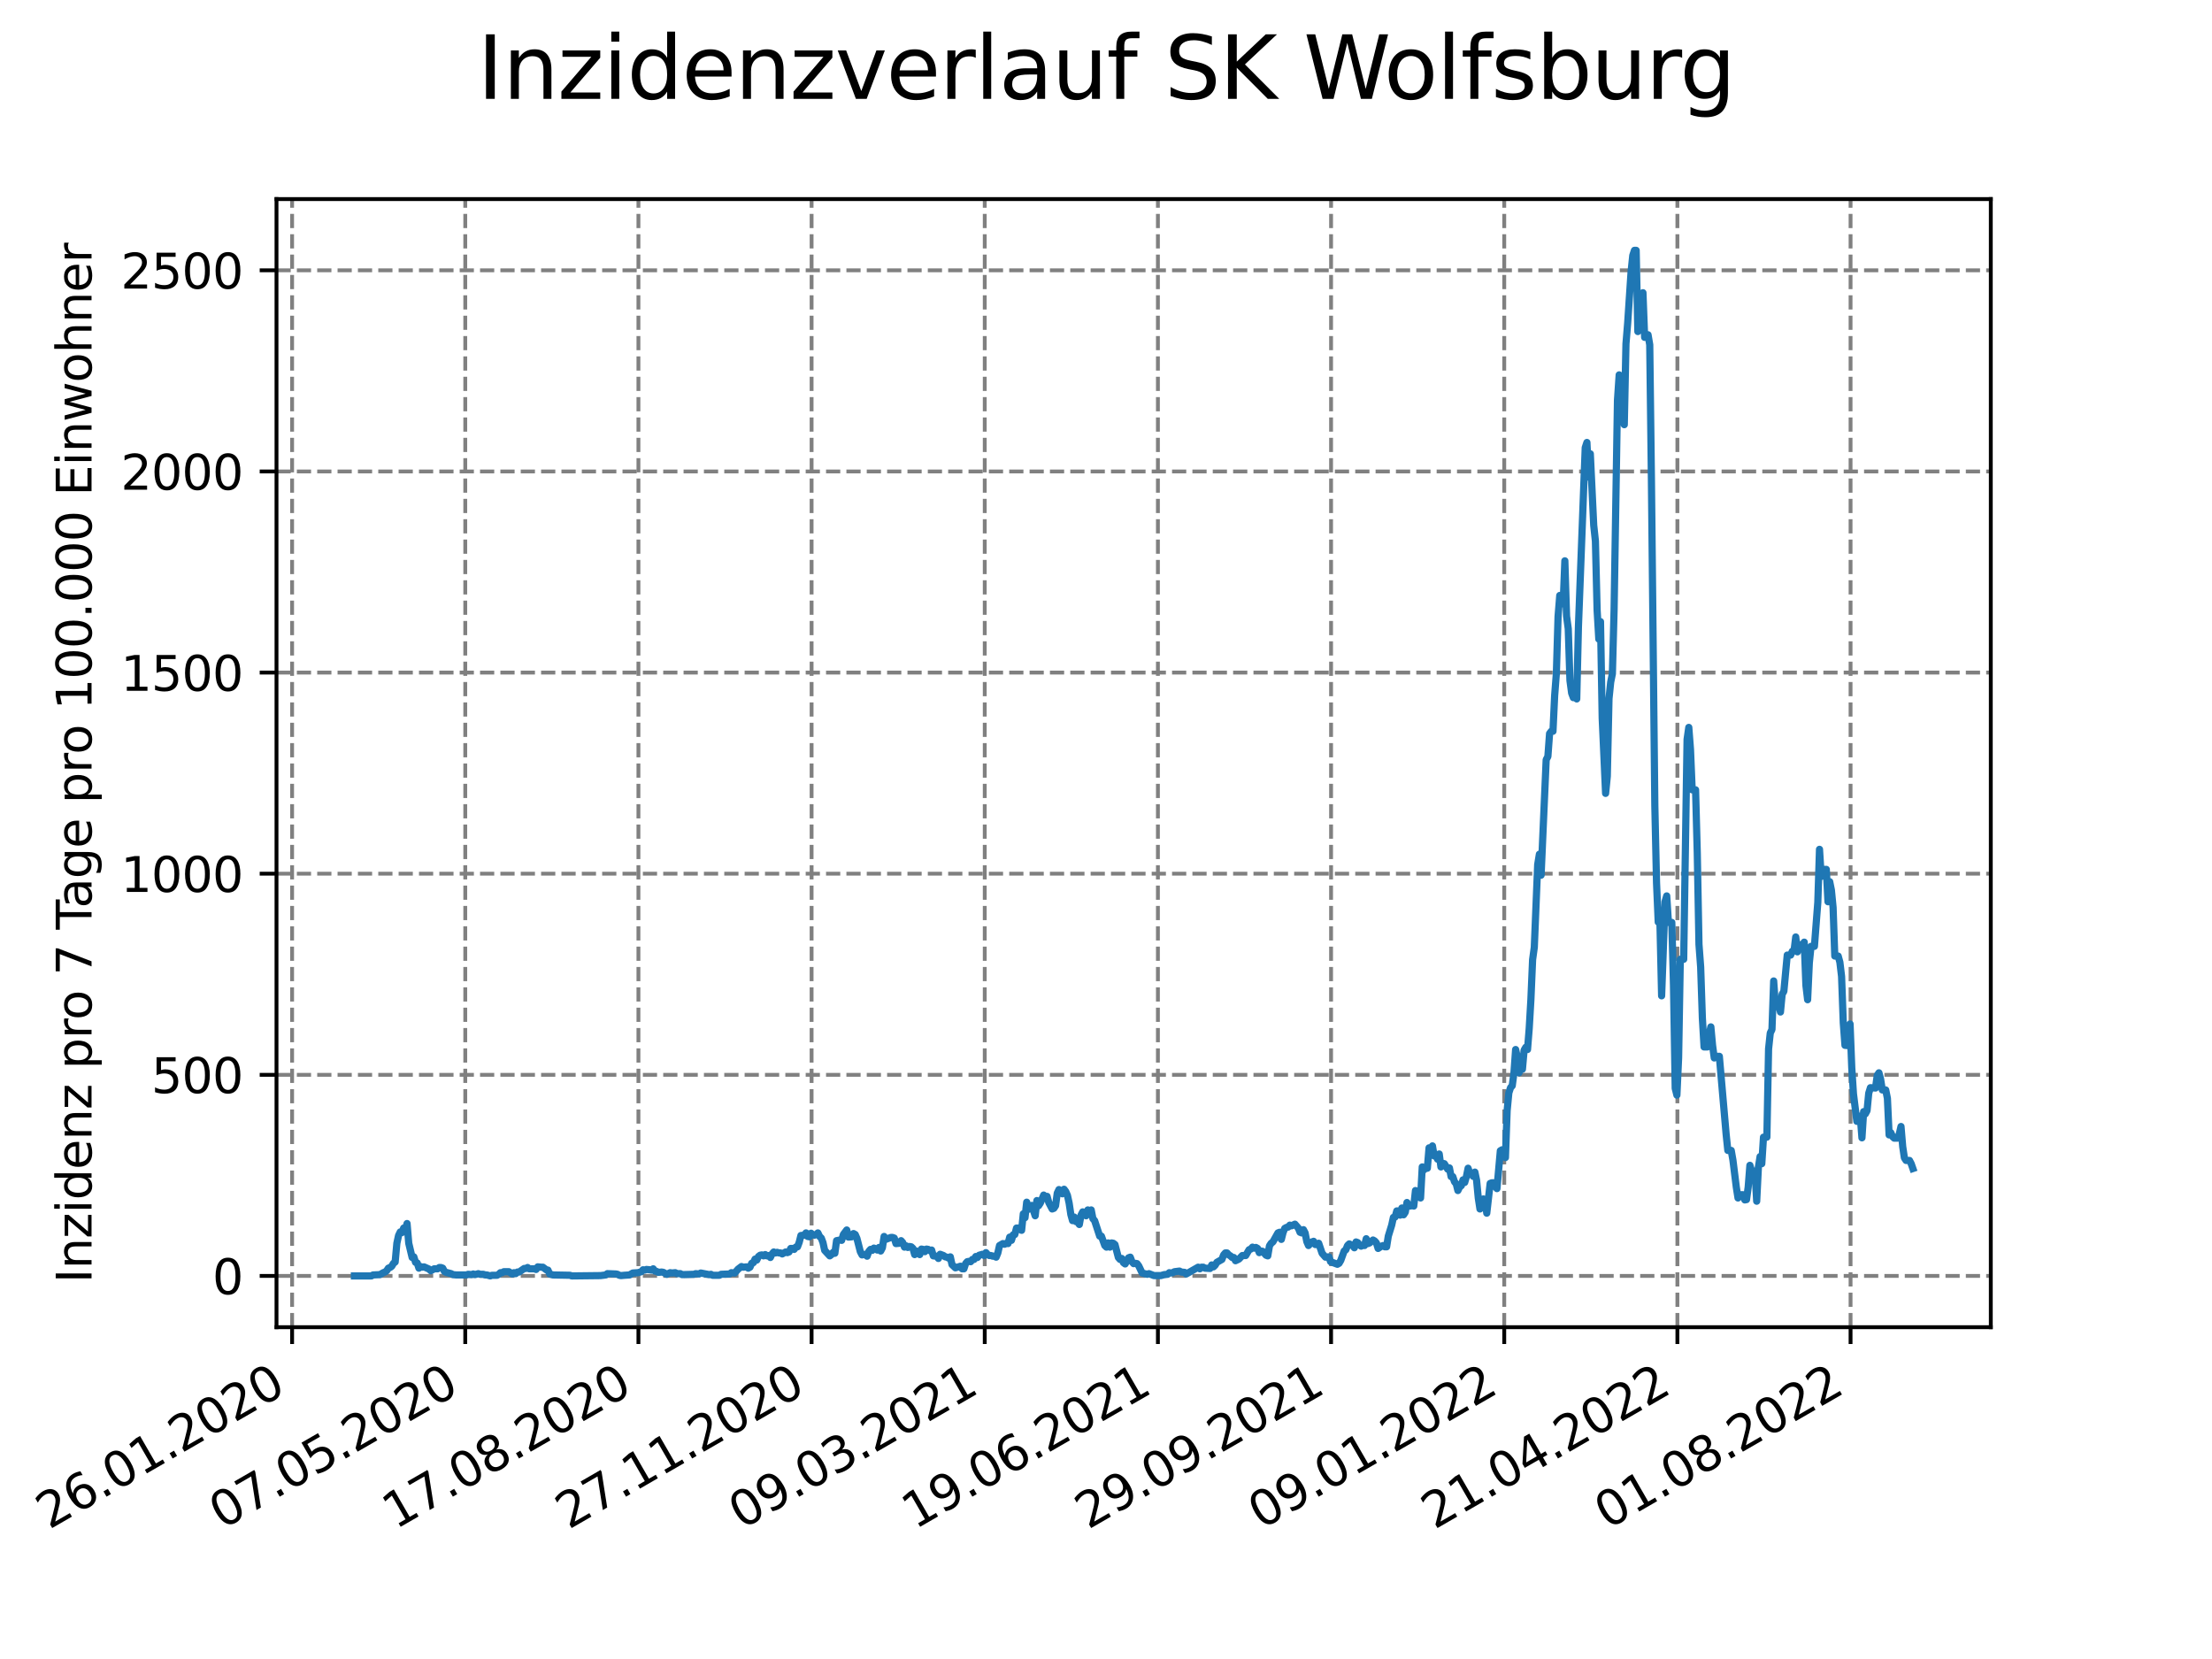 <?xml version="1.0" encoding="utf-8" standalone="no"?>
<!DOCTYPE svg PUBLIC "-//W3C//DTD SVG 1.1//EN"
  "http://www.w3.org/Graphics/SVG/1.1/DTD/svg11.dtd">
<svg xmlns:xlink="http://www.w3.org/1999/xlink" width="460.8pt" height="345.6pt" viewBox="0 0 460.8 345.6" xmlns="http://www.w3.org/2000/svg" version="1.1">
 <defs>
  <style type="text/css">*{stroke-linejoin: round; stroke-linecap: butt}</style>
 </defs>
 <g id="figure_1">
  <g id="patch_1">
   <path d="M 0 345.6 
L 460.8 345.6 
L 460.8 0 
L 0 0 
z
" style="fill: #ffffff"/>
  </g>
  <g id="axes_1">
   <g id="patch_2">
    <path d="M 57.6 276.48 
L 414.72 276.48 
L 414.72 41.472 
L 57.6 41.472 
z
" style="fill: #ffffff"/>
   </g>
   <g id="matplotlib.axis_1">
    <g id="xtick_1">
     <g id="line2d_1">
      <path d="M 60.851 276.48 
L 60.851 41.472 
" clip-path="url(#p9397cbb5b3)" style="fill: none; stroke-dasharray: 2.96,1.28; stroke-dashoffset: 0; stroke: #808080; stroke-width: 0.8"/>
     </g>
     <g id="line2d_2">
      <defs>
       <path id="m9e5f22650d" d="M 0 0 
L 0 3.5 
" style="stroke: #000000; stroke-width: 0.8"/>
      </defs>
      <g>
       <use xlink:href="#m9e5f22650d" x="60.851" y="276.48" style="stroke: #000000; stroke-width: 0.8"/>
      </g>
     </g>
     <g id="text_1">
      <!-- 26.01.2020 -->
      <g transform="translate(10.225 318.689)rotate(-30)scale(0.1 -0.1)">
       <defs>
        <path id="DejaVuSans-32" d="M 1228 531 
L 3431 531 
L 3431 0 
L 469 0 
L 469 531 
Q 828 903 1448 1529 
Q 2069 2156 2228 2338 
Q 2531 2678 2651 2914 
Q 2772 3150 2772 3378 
Q 2772 3750 2511 3984 
Q 2250 4219 1831 4219 
Q 1534 4219 1204 4116 
Q 875 4013 500 3803 
L 500 4441 
Q 881 4594 1212 4672 
Q 1544 4750 1819 4750 
Q 2544 4750 2975 4387 
Q 3406 4025 3406 3419 
Q 3406 3131 3298 2873 
Q 3191 2616 2906 2266 
Q 2828 2175 2409 1742 
Q 1991 1309 1228 531 
z
" transform="scale(0.016)"/>
        <path id="DejaVuSans-36" d="M 2113 2584 
Q 1688 2584 1439 2293 
Q 1191 2003 1191 1497 
Q 1191 994 1439 701 
Q 1688 409 2113 409 
Q 2538 409 2786 701 
Q 3034 994 3034 1497 
Q 3034 2003 2786 2293 
Q 2538 2584 2113 2584 
z
M 3366 4563 
L 3366 3988 
Q 3128 4100 2886 4159 
Q 2644 4219 2406 4219 
Q 1781 4219 1451 3797 
Q 1122 3375 1075 2522 
Q 1259 2794 1537 2939 
Q 1816 3084 2150 3084 
Q 2853 3084 3261 2657 
Q 3669 2231 3669 1497 
Q 3669 778 3244 343 
Q 2819 -91 2113 -91 
Q 1303 -91 875 529 
Q 447 1150 447 2328 
Q 447 3434 972 4092 
Q 1497 4750 2381 4750 
Q 2619 4750 2861 4703 
Q 3103 4656 3366 4563 
z
" transform="scale(0.016)"/>
        <path id="DejaVuSans-2e" d="M 684 794 
L 1344 794 
L 1344 0 
L 684 0 
L 684 794 
z
" transform="scale(0.016)"/>
        <path id="DejaVuSans-30" d="M 2034 4250 
Q 1547 4250 1301 3770 
Q 1056 3291 1056 2328 
Q 1056 1369 1301 889 
Q 1547 409 2034 409 
Q 2525 409 2770 889 
Q 3016 1369 3016 2328 
Q 3016 3291 2770 3770 
Q 2525 4250 2034 4250 
z
M 2034 4750 
Q 2819 4750 3233 4129 
Q 3647 3509 3647 2328 
Q 3647 1150 3233 529 
Q 2819 -91 2034 -91 
Q 1250 -91 836 529 
Q 422 1150 422 2328 
Q 422 3509 836 4129 
Q 1250 4750 2034 4750 
z
" transform="scale(0.016)"/>
        <path id="DejaVuSans-31" d="M 794 531 
L 1825 531 
L 1825 4091 
L 703 3866 
L 703 4441 
L 1819 4666 
L 2450 4666 
L 2450 531 
L 3481 531 
L 3481 0 
L 794 0 
L 794 531 
z
" transform="scale(0.016)"/>
       </defs>
       <use xlink:href="#DejaVuSans-32"/>
       <use xlink:href="#DejaVuSans-36" x="63.623"/>
       <use xlink:href="#DejaVuSans-2e" x="127.246"/>
       <use xlink:href="#DejaVuSans-30" x="159.033"/>
       <use xlink:href="#DejaVuSans-31" x="222.656"/>
       <use xlink:href="#DejaVuSans-2e" x="286.279"/>
       <use xlink:href="#DejaVuSans-32" x="318.066"/>
       <use xlink:href="#DejaVuSans-30" x="381.689"/>
       <use xlink:href="#DejaVuSans-32" x="445.312"/>
       <use xlink:href="#DejaVuSans-30" x="508.936"/>
      </g>
     </g>
    </g>
    <g id="xtick_2">
     <g id="line2d_3">
      <path d="M 96.923 276.48 
L 96.923 41.472 
" clip-path="url(#p9397cbb5b3)" style="fill: none; stroke-dasharray: 2.96,1.28; stroke-dashoffset: 0; stroke: #808080; stroke-width: 0.8"/>
     </g>
     <g id="line2d_4">
      <g>
       <use xlink:href="#m9e5f22650d" x="96.923" y="276.48" style="stroke: #000000; stroke-width: 0.8"/>
      </g>
     </g>
     <g id="text_2">
      <!-- 07.05.2020 -->
      <g transform="translate(46.298 318.689)rotate(-30)scale(0.1 -0.1)">
       <defs>
        <path id="DejaVuSans-37" d="M 525 4666 
L 3525 4666 
L 3525 4397 
L 1831 0 
L 1172 0 
L 2766 4134 
L 525 4134 
L 525 4666 
z
" transform="scale(0.016)"/>
        <path id="DejaVuSans-35" d="M 691 4666 
L 3169 4666 
L 3169 4134 
L 1269 4134 
L 1269 2991 
Q 1406 3038 1543 3061 
Q 1681 3084 1819 3084 
Q 2600 3084 3056 2656 
Q 3513 2228 3513 1497 
Q 3513 744 3044 326 
Q 2575 -91 1722 -91 
Q 1428 -91 1123 -41 
Q 819 9 494 109 
L 494 744 
Q 775 591 1075 516 
Q 1375 441 1709 441 
Q 2250 441 2565 725 
Q 2881 1009 2881 1497 
Q 2881 1984 2565 2268 
Q 2250 2553 1709 2553 
Q 1456 2553 1204 2497 
Q 953 2441 691 2322 
L 691 4666 
z
" transform="scale(0.016)"/>
       </defs>
       <use xlink:href="#DejaVuSans-30"/>
       <use xlink:href="#DejaVuSans-37" x="63.623"/>
       <use xlink:href="#DejaVuSans-2e" x="127.246"/>
       <use xlink:href="#DejaVuSans-30" x="159.033"/>
       <use xlink:href="#DejaVuSans-35" x="222.656"/>
       <use xlink:href="#DejaVuSans-2e" x="286.279"/>
       <use xlink:href="#DejaVuSans-32" x="318.066"/>
       <use xlink:href="#DejaVuSans-30" x="381.689"/>
       <use xlink:href="#DejaVuSans-32" x="445.312"/>
       <use xlink:href="#DejaVuSans-30" x="508.936"/>
      </g>
     </g>
    </g>
    <g id="xtick_3">
     <g id="line2d_5">
      <path d="M 132.996 276.48 
L 132.996 41.472 
" clip-path="url(#p9397cbb5b3)" style="fill: none; stroke-dasharray: 2.96,1.28; stroke-dashoffset: 0; stroke: #808080; stroke-width: 0.8"/>
     </g>
     <g id="line2d_6">
      <g>
       <use xlink:href="#m9e5f22650d" x="132.996" y="276.48" style="stroke: #000000; stroke-width: 0.8"/>
      </g>
     </g>
     <g id="text_3">
      <!-- 17.08.2020 -->
      <g transform="translate(82.371 318.689)rotate(-30)scale(0.1 -0.1)">
       <defs>
        <path id="DejaVuSans-38" d="M 2034 2216 
Q 1584 2216 1326 1975 
Q 1069 1734 1069 1313 
Q 1069 891 1326 650 
Q 1584 409 2034 409 
Q 2484 409 2743 651 
Q 3003 894 3003 1313 
Q 3003 1734 2745 1975 
Q 2488 2216 2034 2216 
z
M 1403 2484 
Q 997 2584 770 2862 
Q 544 3141 544 3541 
Q 544 4100 942 4425 
Q 1341 4750 2034 4750 
Q 2731 4750 3128 4425 
Q 3525 4100 3525 3541 
Q 3525 3141 3298 2862 
Q 3072 2584 2669 2484 
Q 3125 2378 3379 2068 
Q 3634 1759 3634 1313 
Q 3634 634 3220 271 
Q 2806 -91 2034 -91 
Q 1263 -91 848 271 
Q 434 634 434 1313 
Q 434 1759 690 2068 
Q 947 2378 1403 2484 
z
M 1172 3481 
Q 1172 3119 1398 2916 
Q 1625 2713 2034 2713 
Q 2441 2713 2670 2916 
Q 2900 3119 2900 3481 
Q 2900 3844 2670 4047 
Q 2441 4250 2034 4250 
Q 1625 4250 1398 4047 
Q 1172 3844 1172 3481 
z
" transform="scale(0.016)"/>
       </defs>
       <use xlink:href="#DejaVuSans-31"/>
       <use xlink:href="#DejaVuSans-37" x="63.623"/>
       <use xlink:href="#DejaVuSans-2e" x="127.246"/>
       <use xlink:href="#DejaVuSans-30" x="159.033"/>
       <use xlink:href="#DejaVuSans-38" x="222.656"/>
       <use xlink:href="#DejaVuSans-2e" x="286.279"/>
       <use xlink:href="#DejaVuSans-32" x="318.066"/>
       <use xlink:href="#DejaVuSans-30" x="381.689"/>
       <use xlink:href="#DejaVuSans-32" x="445.312"/>
       <use xlink:href="#DejaVuSans-30" x="508.936"/>
      </g>
     </g>
    </g>
    <g id="xtick_4">
     <g id="line2d_7">
      <path d="M 169.069 276.48 
L 169.069 41.472 
" clip-path="url(#p9397cbb5b3)" style="fill: none; stroke-dasharray: 2.96,1.28; stroke-dashoffset: 0; stroke: #808080; stroke-width: 0.8"/>
     </g>
     <g id="line2d_8">
      <g>
       <use xlink:href="#m9e5f22650d" x="169.069" y="276.48" style="stroke: #000000; stroke-width: 0.8"/>
      </g>
     </g>
     <g id="text_4">
      <!-- 27.11.2020 -->
      <g transform="translate(118.444 318.689)rotate(-30)scale(0.1 -0.1)">
       <use xlink:href="#DejaVuSans-32"/>
       <use xlink:href="#DejaVuSans-37" x="63.623"/>
       <use xlink:href="#DejaVuSans-2e" x="127.246"/>
       <use xlink:href="#DejaVuSans-31" x="159.033"/>
       <use xlink:href="#DejaVuSans-31" x="222.656"/>
       <use xlink:href="#DejaVuSans-2e" x="286.279"/>
       <use xlink:href="#DejaVuSans-32" x="318.066"/>
       <use xlink:href="#DejaVuSans-30" x="381.689"/>
       <use xlink:href="#DejaVuSans-32" x="445.312"/>
       <use xlink:href="#DejaVuSans-30" x="508.936"/>
      </g>
     </g>
    </g>
    <g id="xtick_5">
     <g id="line2d_9">
      <path d="M 205.142 276.48 
L 205.142 41.472 
" clip-path="url(#p9397cbb5b3)" style="fill: none; stroke-dasharray: 2.96,1.28; stroke-dashoffset: 0; stroke: #808080; stroke-width: 0.8"/>
     </g>
     <g id="line2d_10">
      <g>
       <use xlink:href="#m9e5f22650d" x="205.142" y="276.48" style="stroke: #000000; stroke-width: 0.8"/>
      </g>
     </g>
     <g id="text_5">
      <!-- 09.03.2021 -->
      <g transform="translate(154.516 318.689)rotate(-30)scale(0.1 -0.1)">
       <defs>
        <path id="DejaVuSans-39" d="M 703 97 
L 703 672 
Q 941 559 1184 500 
Q 1428 441 1663 441 
Q 2288 441 2617 861 
Q 2947 1281 2994 2138 
Q 2813 1869 2534 1725 
Q 2256 1581 1919 1581 
Q 1219 1581 811 2004 
Q 403 2428 403 3163 
Q 403 3881 828 4315 
Q 1253 4750 1959 4750 
Q 2769 4750 3195 4129 
Q 3622 3509 3622 2328 
Q 3622 1225 3098 567 
Q 2575 -91 1691 -91 
Q 1453 -91 1209 -44 
Q 966 3 703 97 
z
M 1959 2075 
Q 2384 2075 2632 2365 
Q 2881 2656 2881 3163 
Q 2881 3666 2632 3958 
Q 2384 4250 1959 4250 
Q 1534 4250 1286 3958 
Q 1038 3666 1038 3163 
Q 1038 2656 1286 2365 
Q 1534 2075 1959 2075 
z
" transform="scale(0.016)"/>
        <path id="DejaVuSans-33" d="M 2597 2516 
Q 3050 2419 3304 2112 
Q 3559 1806 3559 1356 
Q 3559 666 3084 287 
Q 2609 -91 1734 -91 
Q 1441 -91 1130 -33 
Q 819 25 488 141 
L 488 750 
Q 750 597 1062 519 
Q 1375 441 1716 441 
Q 2309 441 2620 675 
Q 2931 909 2931 1356 
Q 2931 1769 2642 2001 
Q 2353 2234 1838 2234 
L 1294 2234 
L 1294 2753 
L 1863 2753 
Q 2328 2753 2575 2939 
Q 2822 3125 2822 3475 
Q 2822 3834 2567 4026 
Q 2313 4219 1838 4219 
Q 1578 4219 1281 4162 
Q 984 4106 628 3988 
L 628 4550 
Q 988 4650 1302 4700 
Q 1616 4750 1894 4750 
Q 2613 4750 3031 4423 
Q 3450 4097 3450 3541 
Q 3450 3153 3228 2886 
Q 3006 2619 2597 2516 
z
" transform="scale(0.016)"/>
       </defs>
       <use xlink:href="#DejaVuSans-30"/>
       <use xlink:href="#DejaVuSans-39" x="63.623"/>
       <use xlink:href="#DejaVuSans-2e" x="127.246"/>
       <use xlink:href="#DejaVuSans-30" x="159.033"/>
       <use xlink:href="#DejaVuSans-33" x="222.656"/>
       <use xlink:href="#DejaVuSans-2e" x="286.279"/>
       <use xlink:href="#DejaVuSans-32" x="318.066"/>
       <use xlink:href="#DejaVuSans-30" x="381.689"/>
       <use xlink:href="#DejaVuSans-32" x="445.312"/>
       <use xlink:href="#DejaVuSans-31" x="508.936"/>
      </g>
     </g>
    </g>
    <g id="xtick_6">
     <g id="line2d_11">
      <path d="M 241.214 276.48 
L 241.214 41.472 
" clip-path="url(#p9397cbb5b3)" style="fill: none; stroke-dasharray: 2.96,1.28; stroke-dashoffset: 0; stroke: #808080; stroke-width: 0.8"/>
     </g>
     <g id="line2d_12">
      <g>
       <use xlink:href="#m9e5f22650d" x="241.214" y="276.48" style="stroke: #000000; stroke-width: 0.8"/>
      </g>
     </g>
     <g id="text_6">
      <!-- 19.06.2021 -->
      <g transform="translate(190.589 318.689)rotate(-30)scale(0.1 -0.1)">
       <use xlink:href="#DejaVuSans-31"/>
       <use xlink:href="#DejaVuSans-39" x="63.623"/>
       <use xlink:href="#DejaVuSans-2e" x="127.246"/>
       <use xlink:href="#DejaVuSans-30" x="159.033"/>
       <use xlink:href="#DejaVuSans-36" x="222.656"/>
       <use xlink:href="#DejaVuSans-2e" x="286.279"/>
       <use xlink:href="#DejaVuSans-32" x="318.066"/>
       <use xlink:href="#DejaVuSans-30" x="381.689"/>
       <use xlink:href="#DejaVuSans-32" x="445.312"/>
       <use xlink:href="#DejaVuSans-31" x="508.936"/>
      </g>
     </g>
    </g>
    <g id="xtick_7">
     <g id="line2d_13">
      <path d="M 277.287 276.48 
L 277.287 41.472 
" clip-path="url(#p9397cbb5b3)" style="fill: none; stroke-dasharray: 2.96,1.28; stroke-dashoffset: 0; stroke: #808080; stroke-width: 0.8"/>
     </g>
     <g id="line2d_14">
      <g>
       <use xlink:href="#m9e5f22650d" x="277.287" y="276.48" style="stroke: #000000; stroke-width: 0.8"/>
      </g>
     </g>
     <g id="text_7">
      <!-- 29.09.2021 -->
      <g transform="translate(226.662 318.689)rotate(-30)scale(0.1 -0.1)">
       <use xlink:href="#DejaVuSans-32"/>
       <use xlink:href="#DejaVuSans-39" x="63.623"/>
       <use xlink:href="#DejaVuSans-2e" x="127.246"/>
       <use xlink:href="#DejaVuSans-30" x="159.033"/>
       <use xlink:href="#DejaVuSans-39" x="222.656"/>
       <use xlink:href="#DejaVuSans-2e" x="286.279"/>
       <use xlink:href="#DejaVuSans-32" x="318.066"/>
       <use xlink:href="#DejaVuSans-30" x="381.689"/>
       <use xlink:href="#DejaVuSans-32" x="445.312"/>
       <use xlink:href="#DejaVuSans-31" x="508.936"/>
      </g>
     </g>
    </g>
    <g id="xtick_8">
     <g id="line2d_15">
      <path d="M 313.36 276.48 
L 313.36 41.472 
" clip-path="url(#p9397cbb5b3)" style="fill: none; stroke-dasharray: 2.96,1.28; stroke-dashoffset: 0; stroke: #808080; stroke-width: 0.8"/>
     </g>
     <g id="line2d_16">
      <g>
       <use xlink:href="#m9e5f22650d" x="313.36" y="276.48" style="stroke: #000000; stroke-width: 0.8"/>
      </g>
     </g>
     <g id="text_8">
      <!-- 09.01.2022 -->
      <g transform="translate(262.735 318.689)rotate(-30)scale(0.1 -0.1)">
       <use xlink:href="#DejaVuSans-30"/>
       <use xlink:href="#DejaVuSans-39" x="63.623"/>
       <use xlink:href="#DejaVuSans-2e" x="127.246"/>
       <use xlink:href="#DejaVuSans-30" x="159.033"/>
       <use xlink:href="#DejaVuSans-31" x="222.656"/>
       <use xlink:href="#DejaVuSans-2e" x="286.279"/>
       <use xlink:href="#DejaVuSans-32" x="318.066"/>
       <use xlink:href="#DejaVuSans-30" x="381.689"/>
       <use xlink:href="#DejaVuSans-32" x="445.312"/>
       <use xlink:href="#DejaVuSans-32" x="508.936"/>
      </g>
     </g>
    </g>
    <g id="xtick_9">
     <g id="line2d_17">
      <path d="M 349.432 276.48 
L 349.432 41.472 
" clip-path="url(#p9397cbb5b3)" style="fill: none; stroke-dasharray: 2.96,1.28; stroke-dashoffset: 0; stroke: #808080; stroke-width: 0.8"/>
     </g>
     <g id="line2d_18">
      <g>
       <use xlink:href="#m9e5f22650d" x="349.432" y="276.48" style="stroke: #000000; stroke-width: 0.8"/>
      </g>
     </g>
     <g id="text_9">
      <!-- 21.04.2022 -->
      <g transform="translate(298.807 318.689)rotate(-30)scale(0.1 -0.1)">
       <defs>
        <path id="DejaVuSans-34" d="M 2419 4116 
L 825 1625 
L 2419 1625 
L 2419 4116 
z
M 2253 4666 
L 3047 4666 
L 3047 1625 
L 3713 1625 
L 3713 1100 
L 3047 1100 
L 3047 0 
L 2419 0 
L 2419 1100 
L 313 1100 
L 313 1709 
L 2253 4666 
z
" transform="scale(0.016)"/>
       </defs>
       <use xlink:href="#DejaVuSans-32"/>
       <use xlink:href="#DejaVuSans-31" x="63.623"/>
       <use xlink:href="#DejaVuSans-2e" x="127.246"/>
       <use xlink:href="#DejaVuSans-30" x="159.033"/>
       <use xlink:href="#DejaVuSans-34" x="222.656"/>
       <use xlink:href="#DejaVuSans-2e" x="286.279"/>
       <use xlink:href="#DejaVuSans-32" x="318.066"/>
       <use xlink:href="#DejaVuSans-30" x="381.689"/>
       <use xlink:href="#DejaVuSans-32" x="445.312"/>
       <use xlink:href="#DejaVuSans-32" x="508.936"/>
      </g>
     </g>
    </g>
    <g id="xtick_10">
     <g id="line2d_19">
      <path d="M 385.505 276.48 
L 385.505 41.472 
" clip-path="url(#p9397cbb5b3)" style="fill: none; stroke-dasharray: 2.96,1.28; stroke-dashoffset: 0; stroke: #808080; stroke-width: 0.8"/>
     </g>
     <g id="line2d_20">
      <g>
       <use xlink:href="#m9e5f22650d" x="385.505" y="276.48" style="stroke: #000000; stroke-width: 0.8"/>
      </g>
     </g>
     <g id="text_10">
      <!-- 01.08.2022 -->
      <g transform="translate(334.88 318.689)rotate(-30)scale(0.1 -0.1)">
       <use xlink:href="#DejaVuSans-30"/>
       <use xlink:href="#DejaVuSans-31" x="63.623"/>
       <use xlink:href="#DejaVuSans-2e" x="127.246"/>
       <use xlink:href="#DejaVuSans-30" x="159.033"/>
       <use xlink:href="#DejaVuSans-38" x="222.656"/>
       <use xlink:href="#DejaVuSans-2e" x="286.279"/>
       <use xlink:href="#DejaVuSans-32" x="318.066"/>
       <use xlink:href="#DejaVuSans-30" x="381.689"/>
       <use xlink:href="#DejaVuSans-32" x="445.312"/>
       <use xlink:href="#DejaVuSans-32" x="508.936"/>
      </g>
     </g>
    </g>
   </g>
   <g id="matplotlib.axis_2">
    <g id="ytick_1">
     <g id="line2d_21">
      <path d="M 57.6 265.798 
L 414.72 265.798 
" clip-path="url(#p9397cbb5b3)" style="fill: none; stroke-dasharray: 2.96,1.28; stroke-dashoffset: 0; stroke: #808080; stroke-width: 0.8"/>
     </g>
     <g id="line2d_22">
      <defs>
       <path id="m24e1e92ce7" d="M 0 0 
L -3.5 0 
" style="stroke: #000000; stroke-width: 0.8"/>
      </defs>
      <g>
       <use xlink:href="#m24e1e92ce7" x="57.6" y="265.798" style="stroke: #000000; stroke-width: 0.8"/>
      </g>
     </g>
     <g id="text_11">
      <!-- 0 -->
      <g transform="translate(44.237 269.597)scale(0.1 -0.1)">
       <use xlink:href="#DejaVuSans-30"/>
      </g>
     </g>
    </g>
    <g id="ytick_2">
     <g id="line2d_23">
      <path d="M 57.6 223.901 
L 414.72 223.901 
" clip-path="url(#p9397cbb5b3)" style="fill: none; stroke-dasharray: 2.96,1.28; stroke-dashoffset: 0; stroke: #808080; stroke-width: 0.8"/>
     </g>
     <g id="line2d_24">
      <g>
       <use xlink:href="#m24e1e92ce7" x="57.6" y="223.901" style="stroke: #000000; stroke-width: 0.8"/>
      </g>
     </g>
     <g id="text_12">
      <!-- 500 -->
      <g transform="translate(31.512 227.7)scale(0.1 -0.1)">
       <use xlink:href="#DejaVuSans-35"/>
       <use xlink:href="#DejaVuSans-30" x="63.623"/>
       <use xlink:href="#DejaVuSans-30" x="127.246"/>
      </g>
     </g>
    </g>
    <g id="ytick_3">
     <g id="line2d_25">
      <path d="M 57.6 182.004 
L 414.72 182.004 
" clip-path="url(#p9397cbb5b3)" style="fill: none; stroke-dasharray: 2.96,1.28; stroke-dashoffset: 0; stroke: #808080; stroke-width: 0.8"/>
     </g>
     <g id="line2d_26">
      <g>
       <use xlink:href="#m24e1e92ce7" x="57.6" y="182.004" style="stroke: #000000; stroke-width: 0.8"/>
      </g>
     </g>
     <g id="text_13">
      <!-- 1000 -->
      <g transform="translate(25.15 185.803)scale(0.1 -0.1)">
       <use xlink:href="#DejaVuSans-31"/>
       <use xlink:href="#DejaVuSans-30" x="63.623"/>
       <use xlink:href="#DejaVuSans-30" x="127.246"/>
       <use xlink:href="#DejaVuSans-30" x="190.869"/>
      </g>
     </g>
    </g>
    <g id="ytick_4">
     <g id="line2d_27">
      <path d="M 57.6 140.107 
L 414.72 140.107 
" clip-path="url(#p9397cbb5b3)" style="fill: none; stroke-dasharray: 2.96,1.28; stroke-dashoffset: 0; stroke: #808080; stroke-width: 0.8"/>
     </g>
     <g id="line2d_28">
      <g>
       <use xlink:href="#m24e1e92ce7" x="57.6" y="140.107" style="stroke: #000000; stroke-width: 0.8"/>
      </g>
     </g>
     <g id="text_14">
      <!-- 1500 -->
      <g transform="translate(25.15 143.906)scale(0.1 -0.1)">
       <use xlink:href="#DejaVuSans-31"/>
       <use xlink:href="#DejaVuSans-35" x="63.623"/>
       <use xlink:href="#DejaVuSans-30" x="127.246"/>
       <use xlink:href="#DejaVuSans-30" x="190.869"/>
      </g>
     </g>
    </g>
    <g id="ytick_5">
     <g id="line2d_29">
      <path d="M 57.6 98.21 
L 414.72 98.21 
" clip-path="url(#p9397cbb5b3)" style="fill: none; stroke-dasharray: 2.96,1.28; stroke-dashoffset: 0; stroke: #808080; stroke-width: 0.8"/>
     </g>
     <g id="line2d_30">
      <g>
       <use xlink:href="#m24e1e92ce7" x="57.6" y="98.21" style="stroke: #000000; stroke-width: 0.8"/>
      </g>
     </g>
     <g id="text_15">
      <!-- 2000 -->
      <g transform="translate(25.15 102.009)scale(0.1 -0.1)">
       <use xlink:href="#DejaVuSans-32"/>
       <use xlink:href="#DejaVuSans-30" x="63.623"/>
       <use xlink:href="#DejaVuSans-30" x="127.246"/>
       <use xlink:href="#DejaVuSans-30" x="190.869"/>
      </g>
     </g>
    </g>
    <g id="ytick_6">
     <g id="line2d_31">
      <path d="M 57.6 56.313 
L 414.72 56.313 
" clip-path="url(#p9397cbb5b3)" style="fill: none; stroke-dasharray: 2.96,1.28; stroke-dashoffset: 0; stroke: #808080; stroke-width: 0.8"/>
     </g>
     <g id="line2d_32">
      <g>
       <use xlink:href="#m24e1e92ce7" x="57.6" y="56.313" style="stroke: #000000; stroke-width: 0.8"/>
      </g>
     </g>
     <g id="text_16">
      <!-- 2500 -->
      <g transform="translate(25.15 60.112)scale(0.1 -0.1)">
       <use xlink:href="#DejaVuSans-32"/>
       <use xlink:href="#DejaVuSans-35" x="63.623"/>
       <use xlink:href="#DejaVuSans-30" x="127.246"/>
       <use xlink:href="#DejaVuSans-30" x="190.869"/>
      </g>
     </g>
    </g>
    <g id="text_17">
     <!-- Inzidenz pro 7 Tage pro 100.000 Einwohner -->
     <g transform="translate(19.07 267.301)rotate(-90)scale(0.1 -0.1)">
      <defs>
       <path id="DejaVuSans-49" d="M 628 4666 
L 1259 4666 
L 1259 0 
L 628 0 
L 628 4666 
z
" transform="scale(0.016)"/>
       <path id="DejaVuSans-6e" d="M 3513 2113 
L 3513 0 
L 2938 0 
L 2938 2094 
Q 2938 2591 2744 2837 
Q 2550 3084 2163 3084 
Q 1697 3084 1428 2787 
Q 1159 2491 1159 1978 
L 1159 0 
L 581 0 
L 581 3500 
L 1159 3500 
L 1159 2956 
Q 1366 3272 1645 3428 
Q 1925 3584 2291 3584 
Q 2894 3584 3203 3211 
Q 3513 2838 3513 2113 
z
" transform="scale(0.016)"/>
       <path id="DejaVuSans-7a" d="M 353 3500 
L 3084 3500 
L 3084 2975 
L 922 459 
L 3084 459 
L 3084 0 
L 275 0 
L 275 525 
L 2438 3041 
L 353 3041 
L 353 3500 
z
" transform="scale(0.016)"/>
       <path id="DejaVuSans-69" d="M 603 3500 
L 1178 3500 
L 1178 0 
L 603 0 
L 603 3500 
z
M 603 4863 
L 1178 4863 
L 1178 4134 
L 603 4134 
L 603 4863 
z
" transform="scale(0.016)"/>
       <path id="DejaVuSans-64" d="M 2906 2969 
L 2906 4863 
L 3481 4863 
L 3481 0 
L 2906 0 
L 2906 525 
Q 2725 213 2448 61 
Q 2172 -91 1784 -91 
Q 1150 -91 751 415 
Q 353 922 353 1747 
Q 353 2572 751 3078 
Q 1150 3584 1784 3584 
Q 2172 3584 2448 3432 
Q 2725 3281 2906 2969 
z
M 947 1747 
Q 947 1113 1208 752 
Q 1469 391 1925 391 
Q 2381 391 2643 752 
Q 2906 1113 2906 1747 
Q 2906 2381 2643 2742 
Q 2381 3103 1925 3103 
Q 1469 3103 1208 2742 
Q 947 2381 947 1747 
z
" transform="scale(0.016)"/>
       <path id="DejaVuSans-65" d="M 3597 1894 
L 3597 1613 
L 953 1613 
Q 991 1019 1311 708 
Q 1631 397 2203 397 
Q 2534 397 2845 478 
Q 3156 559 3463 722 
L 3463 178 
Q 3153 47 2828 -22 
Q 2503 -91 2169 -91 
Q 1331 -91 842 396 
Q 353 884 353 1716 
Q 353 2575 817 3079 
Q 1281 3584 2069 3584 
Q 2775 3584 3186 3129 
Q 3597 2675 3597 1894 
z
M 3022 2063 
Q 3016 2534 2758 2815 
Q 2500 3097 2075 3097 
Q 1594 3097 1305 2825 
Q 1016 2553 972 2059 
L 3022 2063 
z
" transform="scale(0.016)"/>
       <path id="DejaVuSans-20" transform="scale(0.016)"/>
       <path id="DejaVuSans-70" d="M 1159 525 
L 1159 -1331 
L 581 -1331 
L 581 3500 
L 1159 3500 
L 1159 2969 
Q 1341 3281 1617 3432 
Q 1894 3584 2278 3584 
Q 2916 3584 3314 3078 
Q 3713 2572 3713 1747 
Q 3713 922 3314 415 
Q 2916 -91 2278 -91 
Q 1894 -91 1617 61 
Q 1341 213 1159 525 
z
M 3116 1747 
Q 3116 2381 2855 2742 
Q 2594 3103 2138 3103 
Q 1681 3103 1420 2742 
Q 1159 2381 1159 1747 
Q 1159 1113 1420 752 
Q 1681 391 2138 391 
Q 2594 391 2855 752 
Q 3116 1113 3116 1747 
z
" transform="scale(0.016)"/>
       <path id="DejaVuSans-72" d="M 2631 2963 
Q 2534 3019 2420 3045 
Q 2306 3072 2169 3072 
Q 1681 3072 1420 2755 
Q 1159 2438 1159 1844 
L 1159 0 
L 581 0 
L 581 3500 
L 1159 3500 
L 1159 2956 
Q 1341 3275 1631 3429 
Q 1922 3584 2338 3584 
Q 2397 3584 2469 3576 
Q 2541 3569 2628 3553 
L 2631 2963 
z
" transform="scale(0.016)"/>
       <path id="DejaVuSans-6f" d="M 1959 3097 
Q 1497 3097 1228 2736 
Q 959 2375 959 1747 
Q 959 1119 1226 758 
Q 1494 397 1959 397 
Q 2419 397 2687 759 
Q 2956 1122 2956 1747 
Q 2956 2369 2687 2733 
Q 2419 3097 1959 3097 
z
M 1959 3584 
Q 2709 3584 3137 3096 
Q 3566 2609 3566 1747 
Q 3566 888 3137 398 
Q 2709 -91 1959 -91 
Q 1206 -91 779 398 
Q 353 888 353 1747 
Q 353 2609 779 3096 
Q 1206 3584 1959 3584 
z
" transform="scale(0.016)"/>
       <path id="DejaVuSans-54" d="M -19 4666 
L 3928 4666 
L 3928 4134 
L 2272 4134 
L 2272 0 
L 1638 0 
L 1638 4134 
L -19 4134 
L -19 4666 
z
" transform="scale(0.016)"/>
       <path id="DejaVuSans-61" d="M 2194 1759 
Q 1497 1759 1228 1600 
Q 959 1441 959 1056 
Q 959 750 1161 570 
Q 1363 391 1709 391 
Q 2188 391 2477 730 
Q 2766 1069 2766 1631 
L 2766 1759 
L 2194 1759 
z
M 3341 1997 
L 3341 0 
L 2766 0 
L 2766 531 
Q 2569 213 2275 61 
Q 1981 -91 1556 -91 
Q 1019 -91 701 211 
Q 384 513 384 1019 
Q 384 1609 779 1909 
Q 1175 2209 1959 2209 
L 2766 2209 
L 2766 2266 
Q 2766 2663 2505 2880 
Q 2244 3097 1772 3097 
Q 1472 3097 1187 3025 
Q 903 2953 641 2809 
L 641 3341 
Q 956 3463 1253 3523 
Q 1550 3584 1831 3584 
Q 2591 3584 2966 3190 
Q 3341 2797 3341 1997 
z
" transform="scale(0.016)"/>
       <path id="DejaVuSans-67" d="M 2906 1791 
Q 2906 2416 2648 2759 
Q 2391 3103 1925 3103 
Q 1463 3103 1205 2759 
Q 947 2416 947 1791 
Q 947 1169 1205 825 
Q 1463 481 1925 481 
Q 2391 481 2648 825 
Q 2906 1169 2906 1791 
z
M 3481 434 
Q 3481 -459 3084 -895 
Q 2688 -1331 1869 -1331 
Q 1566 -1331 1297 -1286 
Q 1028 -1241 775 -1147 
L 775 -588 
Q 1028 -725 1275 -790 
Q 1522 -856 1778 -856 
Q 2344 -856 2625 -561 
Q 2906 -266 2906 331 
L 2906 616 
Q 2728 306 2450 153 
Q 2172 0 1784 0 
Q 1141 0 747 490 
Q 353 981 353 1791 
Q 353 2603 747 3093 
Q 1141 3584 1784 3584 
Q 2172 3584 2450 3431 
Q 2728 3278 2906 2969 
L 2906 3500 
L 3481 3500 
L 3481 434 
z
" transform="scale(0.016)"/>
       <path id="DejaVuSans-45" d="M 628 4666 
L 3578 4666 
L 3578 4134 
L 1259 4134 
L 1259 2753 
L 3481 2753 
L 3481 2222 
L 1259 2222 
L 1259 531 
L 3634 531 
L 3634 0 
L 628 0 
L 628 4666 
z
" transform="scale(0.016)"/>
       <path id="DejaVuSans-77" d="M 269 3500 
L 844 3500 
L 1563 769 
L 2278 3500 
L 2956 3500 
L 3675 769 
L 4391 3500 
L 4966 3500 
L 4050 0 
L 3372 0 
L 2619 2869 
L 1863 0 
L 1184 0 
L 269 3500 
z
" transform="scale(0.016)"/>
       <path id="DejaVuSans-68" d="M 3513 2113 
L 3513 0 
L 2938 0 
L 2938 2094 
Q 2938 2591 2744 2837 
Q 2550 3084 2163 3084 
Q 1697 3084 1428 2787 
Q 1159 2491 1159 1978 
L 1159 0 
L 581 0 
L 581 4863 
L 1159 4863 
L 1159 2956 
Q 1366 3272 1645 3428 
Q 1925 3584 2291 3584 
Q 2894 3584 3203 3211 
Q 3513 2838 3513 2113 
z
" transform="scale(0.016)"/>
      </defs>
      <use xlink:href="#DejaVuSans-49"/>
      <use xlink:href="#DejaVuSans-6e" x="29.492"/>
      <use xlink:href="#DejaVuSans-7a" x="92.871"/>
      <use xlink:href="#DejaVuSans-69" x="145.361"/>
      <use xlink:href="#DejaVuSans-64" x="173.145"/>
      <use xlink:href="#DejaVuSans-65" x="236.621"/>
      <use xlink:href="#DejaVuSans-6e" x="298.145"/>
      <use xlink:href="#DejaVuSans-7a" x="361.523"/>
      <use xlink:href="#DejaVuSans-20" x="414.014"/>
      <use xlink:href="#DejaVuSans-70" x="445.801"/>
      <use xlink:href="#DejaVuSans-72" x="509.277"/>
      <use xlink:href="#DejaVuSans-6f" x="548.141"/>
      <use xlink:href="#DejaVuSans-20" x="609.322"/>
      <use xlink:href="#DejaVuSans-37" x="641.109"/>
      <use xlink:href="#DejaVuSans-20" x="704.732"/>
      <use xlink:href="#DejaVuSans-54" x="736.52"/>
      <use xlink:href="#DejaVuSans-61" x="781.104"/>
      <use xlink:href="#DejaVuSans-67" x="842.383"/>
      <use xlink:href="#DejaVuSans-65" x="905.859"/>
      <use xlink:href="#DejaVuSans-20" x="967.383"/>
      <use xlink:href="#DejaVuSans-70" x="999.17"/>
      <use xlink:href="#DejaVuSans-72" x="1062.646"/>
      <use xlink:href="#DejaVuSans-6f" x="1101.51"/>
      <use xlink:href="#DejaVuSans-20" x="1162.691"/>
      <use xlink:href="#DejaVuSans-31" x="1194.479"/>
      <use xlink:href="#DejaVuSans-30" x="1258.102"/>
      <use xlink:href="#DejaVuSans-30" x="1321.725"/>
      <use xlink:href="#DejaVuSans-2e" x="1385.348"/>
      <use xlink:href="#DejaVuSans-30" x="1417.135"/>
      <use xlink:href="#DejaVuSans-30" x="1480.758"/>
      <use xlink:href="#DejaVuSans-30" x="1544.381"/>
      <use xlink:href="#DejaVuSans-20" x="1608.004"/>
      <use xlink:href="#DejaVuSans-45" x="1639.791"/>
      <use xlink:href="#DejaVuSans-69" x="1702.975"/>
      <use xlink:href="#DejaVuSans-6e" x="1730.758"/>
      <use xlink:href="#DejaVuSans-77" x="1794.137"/>
      <use xlink:href="#DejaVuSans-6f" x="1875.924"/>
      <use xlink:href="#DejaVuSans-68" x="1937.105"/>
      <use xlink:href="#DejaVuSans-6e" x="2000.484"/>
      <use xlink:href="#DejaVuSans-65" x="2063.863"/>
      <use xlink:href="#DejaVuSans-72" x="2125.387"/>
     </g>
    </g>
   </g>
   <g id="line2d_33">
    <path d="M 73.833 265.798 
L 77.369 265.798 
L 77.723 265.596 
L 79.138 265.528 
L 79.845 265.124 
L 80.199 264.989 
L 80.552 264.72 
L 80.906 264.181 
L 81.259 264.046 
L 81.613 263.777 
L 81.967 263.17 
L 82.32 262.901 
L 82.674 258.993 
L 83.028 257.376 
L 83.381 256.635 
L 83.735 256.77 
L 84.089 255.826 
L 84.442 256.163 
L 84.796 254.883 
L 85.15 258.993 
L 85.857 261.957 
L 86.211 261.823 
L 86.564 262.968 
L 86.918 263.103 
L 87.272 264.181 
L 87.625 263.844 
L 87.979 263.979 
L 88.333 263.911 
L 89.394 264.383 
L 89.747 264.72 
L 90.454 264.316 
L 91.162 264.316 
L 91.515 264.046 
L 91.869 264.046 
L 92.223 264.181 
L 92.576 264.855 
L 92.93 265.057 
L 93.991 265.326 
L 94.345 265.528 
L 95.052 265.596 
L 97.174 265.596 
L 97.528 265.461 
L 98.235 265.528 
L 98.589 265.394 
L 98.942 265.528 
L 99.649 265.326 
L 100.003 265.461 
L 100.71 265.461 
L 101.064 265.596 
L 101.418 265.596 
L 102.125 265.798 
L 102.479 265.663 
L 103.54 265.663 
L 103.893 265.461 
L 104.247 265.124 
L 104.601 265.124 
L 104.954 264.922 
L 106.015 264.922 
L 106.723 265.394 
L 107.076 265.124 
L 107.43 265.326 
L 107.784 264.989 
L 108.137 264.989 
L 109.198 264.248 
L 109.552 264.248 
L 109.905 264.046 
L 110.259 264.316 
L 111.32 264.316 
L 111.674 264.45 
L 112.027 263.911 
L 112.735 263.979 
L 113.088 263.979 
L 113.796 264.518 
L 114.149 264.585 
L 114.503 265.394 
L 115.21 265.596 
L 118.747 265.663 
L 119.1 265.798 
L 125.113 265.73 
L 126.174 265.596 
L 126.527 265.326 
L 128.295 265.394 
L 128.649 265.461 
L 129.003 265.663 
L 129.356 265.73 
L 130.064 265.663 
L 131.125 265.596 
L 131.832 265.191 
L 132.893 265.124 
L 133.6 264.922 
L 133.954 264.518 
L 134.308 264.585 
L 134.661 264.45 
L 135.369 264.518 
L 135.722 264.585 
L 136.076 264.316 
L 136.43 264.787 
L 136.783 264.855 
L 137.137 265.057 
L 137.844 264.989 
L 138.198 265.057 
L 138.905 265.461 
L 139.612 265.124 
L 139.966 265.191 
L 140.673 265.124 
L 141.027 265.326 
L 141.734 265.326 
L 142.088 265.528 
L 144.564 265.461 
L 144.917 265.326 
L 145.625 265.394 
L 145.978 265.191 
L 147.746 265.528 
L 148.1 265.461 
L 148.454 265.663 
L 149.868 265.663 
L 150.222 265.461 
L 151.99 265.394 
L 152.344 265.124 
L 153.051 265.191 
L 153.759 264.383 
L 154.466 263.844 
L 154.82 263.979 
L 155.527 263.911 
L 155.88 264.181 
L 156.234 263.979 
L 156.588 263.17 
L 156.941 263.035 
L 157.295 262.294 
L 157.649 262.496 
L 158.002 261.755 
L 158.356 261.486 
L 158.71 261.418 
L 159.063 261.621 
L 159.417 261.351 
L 159.771 261.621 
L 160.124 261.553 
L 160.478 261.957 
L 160.832 261.216 
L 161.185 260.812 
L 161.539 261.014 
L 161.893 260.88 
L 162.246 261.014 
L 162.6 261.014 
L 162.954 261.216 
L 163.661 260.812 
L 164.015 260.947 
L 164.368 260.812 
L 164.722 260.071 
L 165.076 260.071 
L 165.429 260.273 
L 165.783 259.802 
L 166.136 259.734 
L 166.49 258.791 
L 166.844 257.376 
L 167.551 257.309 
L 167.905 256.837 
L 168.258 257.578 
L 168.612 257.646 
L 168.966 256.904 
L 169.319 257.241 
L 169.673 257.309 
L 170.027 257.174 
L 170.38 256.837 
L 170.734 257.578 
L 171.088 257.915 
L 171.441 258.858 
L 171.795 260.475 
L 172.856 261.621 
L 173.21 261.351 
L 173.563 260.88 
L 173.917 261.082 
L 174.271 258.454 
L 174.978 258.319 
L 175.331 258.387 
L 175.685 257.174 
L 176.392 256.231 
L 176.746 257.713 
L 177.453 257.646 
L 177.807 256.972 
L 178.161 257.174 
L 178.514 257.982 
L 179.222 260.745 
L 179.575 261.418 
L 180.283 261.284 
L 180.636 261.688 
L 180.99 260.677 
L 181.344 260.273 
L 181.697 260.475 
L 182.051 260.004 
L 182.405 260.138 
L 182.758 260.408 
L 183.112 259.869 
L 183.466 260.61 
L 183.819 259.936 
L 184.173 257.578 
L 184.526 258.185 
L 185.587 257.78 
L 185.941 257.78 
L 186.295 257.915 
L 186.648 259.06 
L 187.356 258.993 
L 187.709 258.454 
L 188.063 258.858 
L 188.417 259.802 
L 188.77 259.532 
L 189.124 259.869 
L 189.478 259.667 
L 189.831 259.734 
L 190.185 260.071 
L 190.539 261.351 
L 190.892 260.61 
L 191.246 260.88 
L 191.6 261.351 
L 191.953 260.206 
L 192.307 260.273 
L 192.661 260.745 
L 193.014 260.206 
L 193.368 260.273 
L 193.721 260.543 
L 194.075 260.408 
L 194.429 261.621 
L 195.136 261.688 
L 195.49 262.16 
L 195.843 261.284 
L 196.551 261.553 
L 196.904 261.823 
L 197.258 261.89 
L 197.612 262.092 
L 197.965 261.823 
L 198.319 263.44 
L 199.026 264.113 
L 200.087 263.777 
L 200.441 264.316 
L 200.795 264.316 
L 201.148 263.238 
L 201.502 262.833 
L 201.856 262.766 
L 202.209 262.833 
L 202.563 262.362 
L 202.917 262.362 
L 203.27 261.755 
L 203.624 261.957 
L 203.977 261.486 
L 204.685 261.284 
L 205.038 261.553 
L 205.392 260.947 
L 205.746 261.351 
L 206.099 261.553 
L 206.453 261.553 
L 206.807 261.688 
L 207.16 261.688 
L 207.514 261.89 
L 207.868 261.014 
L 208.221 259.465 
L 208.929 259.06 
L 209.282 259.195 
L 209.636 258.993 
L 209.99 259.06 
L 210.343 257.713 
L 210.697 258.387 
L 211.051 257.241 
L 211.404 257.174 
L 211.758 255.826 
L 212.112 255.826 
L 212.819 256.298 
L 213.172 252.862 
L 213.526 253.67 
L 213.88 250.436 
L 214.233 251.919 
L 214.941 251.11 
L 215.648 253.266 
L 216.002 250.1 
L 216.355 251.178 
L 216.709 250.639 
L 217.416 248.954 
L 217.77 249.291 
L 218.124 249.224 
L 218.477 250.504 
L 219.185 251.851 
L 219.538 251.717 
L 219.892 251.178 
L 220.246 248.55 
L 220.599 247.809 
L 220.953 248.078 
L 221.307 248.685 
L 221.66 247.742 
L 222.014 248.213 
L 222.367 249.022 
L 222.721 250.639 
L 223.075 252.997 
L 223.428 254.277 
L 223.782 253.536 
L 224.136 254.479 
L 224.489 254.546 
L 224.843 255.085 
L 225.197 253.131 
L 225.55 252.458 
L 226.258 253.266 
L 226.611 252.053 
L 226.965 252.727 
L 227.319 252.053 
L 227.672 253.873 
L 228.026 254.277 
L 229.087 257.511 
L 229.441 257.511 
L 230.148 259.465 
L 230.502 259.802 
L 230.855 258.926 
L 231.209 259.802 
L 231.562 258.926 
L 231.916 258.993 
L 232.27 259.263 
L 232.977 261.957 
L 233.331 262.362 
L 233.684 262.16 
L 234.038 263.035 
L 234.392 263.305 
L 235.099 262.025 
L 235.453 261.89 
L 235.806 262.833 
L 236.16 263.238 
L 236.514 263.17 
L 236.867 263.238 
L 237.221 263.709 
L 237.928 265.191 
L 238.989 265.461 
L 239.343 265.326 
L 240.404 265.73 
L 241.818 265.73 
L 242.526 265.528 
L 243.233 265.461 
L 243.587 265.124 
L 243.94 265.191 
L 244.294 265.124 
L 244.648 264.922 
L 245.709 264.787 
L 246.062 264.989 
L 246.77 265.057 
L 247.123 265.394 
L 249.599 263.979 
L 249.953 264.316 
L 250.306 263.979 
L 250.66 263.979 
L 251.013 264.181 
L 252.074 264.248 
L 252.428 263.507 
L 252.782 263.911 
L 253.135 263.574 
L 253.489 262.968 
L 254.55 262.362 
L 254.904 261.418 
L 255.257 261.014 
L 255.611 261.014 
L 255.965 261.418 
L 256.318 261.621 
L 256.672 261.957 
L 257.026 261.957 
L 257.379 262.631 
L 258.087 262.294 
L 258.794 261.553 
L 259.501 261.553 
L 260.208 260.341 
L 260.562 260.206 
L 260.916 259.802 
L 261.269 260.004 
L 261.623 259.869 
L 261.977 260.071 
L 262.33 260.947 
L 262.684 260.61 
L 263.038 260.677 
L 263.745 261.486 
L 264.099 261.621 
L 264.452 259.532 
L 264.806 258.993 
L 265.16 258.724 
L 266.221 256.837 
L 266.574 256.702 
L 266.928 258.185 
L 267.282 256.77 
L 267.635 255.894 
L 267.989 255.692 
L 268.343 255.624 
L 268.696 255.22 
L 269.05 255.355 
L 269.757 255.018 
L 270.464 255.826 
L 270.818 256.702 
L 271.172 256.837 
L 271.525 256.163 
L 271.879 256.837 
L 272.233 258.656 
L 272.586 259.465 
L 273.294 258.724 
L 273.647 258.589 
L 274.001 259.263 
L 274.355 259.263 
L 274.708 258.993 
L 275.416 261.082 
L 276.123 261.89 
L 276.83 261.823 
L 277.184 262.833 
L 278.599 263.372 
L 278.952 263.17 
L 279.306 262.564 
L 280.013 260.61 
L 280.367 260.341 
L 280.72 259.465 
L 281.074 259.128 
L 281.781 259.465 
L 282.135 259.936 
L 282.489 258.724 
L 282.842 258.858 
L 283.196 259.33 
L 283.55 259.599 
L 283.903 259.397 
L 284.257 259.465 
L 284.611 258.05 
L 284.964 259.06 
L 285.318 258.926 
L 286.025 258.319 
L 286.379 258.521 
L 286.733 258.926 
L 287.086 260.071 
L 287.794 259.599 
L 288.147 259.465 
L 288.501 259.734 
L 288.854 259.734 
L 289.208 257.511 
L 289.915 255.22 
L 290.269 253.603 
L 290.623 253.536 
L 290.976 252.256 
L 291.33 252.256 
L 291.684 253.131 
L 292.037 251.649 
L 292.391 253.064 
L 292.745 252.525 
L 293.098 250.504 
L 293.452 251.245 
L 293.806 251.245 
L 294.159 251.11 
L 294.513 251.245 
L 294.867 248.011 
L 295.22 249.359 
L 295.574 248.415 
L 295.928 249.561 
L 296.281 243.093 
L 296.635 243.699 
L 296.989 243.093 
L 297.342 243.362 
L 297.696 239.118 
L 298.049 239.724 
L 298.403 238.713 
L 298.757 240.802 
L 299.11 240.465 
L 299.464 241.476 
L 299.818 240.398 
L 300.171 243.093 
L 300.525 242.352 
L 300.879 242.419 
L 301.586 243.564 
L 301.94 243.295 
L 302.293 245.114 
L 302.647 245.114 
L 303.001 246.192 
L 303.354 246.596 
L 303.708 248.011 
L 304.062 247.27 
L 304.415 247 
L 304.769 245.788 
L 305.123 246.327 
L 305.476 245.114 
L 305.83 243.362 
L 306.184 244.373 
L 306.537 244.44 
L 306.891 245.047 
L 307.244 244.171 
L 307.598 245.855 
L 307.952 249.561 
L 308.305 251.851 
L 308.659 250.032 
L 309.013 249.763 
L 309.366 250.167 
L 309.72 252.727 
L 310.427 246.529 
L 310.781 246.394 
L 311.135 246.394 
L 311.488 247.203 
L 311.842 247.607 
L 312.549 239.724 
L 312.903 239.522 
L 313.257 239.589 
L 313.61 241.139 
L 313.964 231.37 
L 314.318 227.664 
L 314.671 226.586 
L 315.025 226.182 
L 315.379 223.554 
L 315.732 218.636 
L 316.086 220.185 
L 316.44 223.487 
L 316.793 222.476 
L 317.147 222.746 
L 317.5 218.771 
L 317.854 218.164 
L 318.208 218.636 
L 318.561 214.257 
L 318.915 208.193 
L 319.269 199.906 
L 319.622 197.346 
L 320.33 180.098 
L 320.683 177.942 
L 321.037 182.321 
L 322.098 158.269 
L 322.452 157.595 
L 322.805 152.811 
L 323.159 152.34 
L 323.513 152.34 
L 323.866 144.861 
L 324.22 140.28 
L 324.574 128.422 
L 324.927 124.042 
L 325.281 125.592 
L 325.635 125.794 
L 325.988 116.833 
L 326.342 128.354 
L 326.695 130.982 
L 327.049 141.762 
L 327.403 144.389 
L 327.756 145.333 
L 328.11 143.85 
L 328.464 145.602 
L 328.817 130.51 
L 330.232 93.252 
L 330.586 92.174 
L 330.939 99.384 
L 331.293 94.533 
L 332 109.422 
L 332.354 112.724 
L 332.708 127.074 
L 333.061 133.138 
L 333.415 129.5 
L 333.769 149.645 
L 334.476 165.275 
L 334.83 161.705 
L 335.183 145.535 
L 335.537 142.099 
L 335.89 140.347 
L 336.244 127.074 
L 336.951 83.348 
L 337.305 78.093 
L 337.659 82.809 
L 338.012 83.079 
L 338.366 88.469 
L 338.72 71.625 
L 339.073 67.313 
L 339.781 56.668 
L 340.134 53.232 
L 340.488 52.154 
L 340.842 52.154 
L 341.195 69.065 
L 341.549 64.753 
L 341.903 63.743 
L 342.256 60.98 
L 342.61 70.278 
L 342.964 69.739 
L 343.317 69.739 
L 343.671 71.827 
L 344.025 100.192 
L 344.732 167.836 
L 345.085 183.871 
L 345.439 192.09 
L 345.793 192.09 
L 346.146 207.452 
L 346.854 187.846 
L 347.207 186.633 
L 347.561 192.158 
L 348.268 192.158 
L 348.622 205.296 
L 348.976 226.721 
L 349.329 228.136 
L 349.683 220.388 
L 350.037 199.838 
L 350.744 199.838 
L 351.451 154.024 
L 351.805 151.531 
L 352.159 156.113 
L 352.512 164.534 
L 353.22 164.534 
L 353.573 177.74 
L 353.927 196.739 
L 354.28 201.455 
L 354.634 212.101 
L 354.988 218.097 
L 355.695 218.097 
L 356.049 215.469 
L 356.402 213.92 
L 356.756 217.76 
L 357.11 220.388 
L 357.463 220.051 
L 358.171 220.051 
L 359.585 236.288 
L 359.939 239.657 
L 360.646 239.657 
L 361 241.678 
L 361.707 247.337 
L 362.061 249.561 
L 362.415 248.887 
L 363.122 248.887 
L 363.476 249.965 
L 363.829 249.898 
L 364.183 247.27 
L 364.536 242.756 
L 364.89 243.969 
L 365.597 243.969 
L 365.951 250.234 
L 366.305 243.16 
L 366.658 240.937 
L 367.012 242.419 
L 367.366 236.894 
L 368.073 236.894 
L 368.427 218.501 
L 368.78 215.2 
L 369.134 214.459 
L 369.488 204.353 
L 369.841 209.338 
L 370.549 209.338 
L 370.902 210.82 
L 371.256 207.115 
L 371.61 206.509 
L 372.317 198.963 
L 373.024 198.963 
L 373.378 198.154 
L 373.731 198.087 
L 374.085 195.19 
L 374.439 198.289 
L 374.792 196.807 
L 375.5 196.807 
L 375.853 196.268 
L 376.207 205.296 
L 376.561 208.26 
L 376.914 200.58 
L 377.268 197.143 
L 377.975 197.143 
L 378.683 187.981 
L 379.036 176.931 
L 379.39 182.591 
L 379.744 181.108 
L 380.451 181.108 
L 380.805 187.846 
L 381.158 183.669 
L 381.512 185.42 
L 381.866 189.059 
L 382.219 199.165 
L 382.926 199.165 
L 383.28 200.445 
L 383.634 203.409 
L 383.987 213.044 
L 384.341 217.76 
L 385.048 217.827 
L 385.402 213.313 
L 385.756 222.409 
L 386.109 227.866 
L 386.817 233.593 
L 387.17 232.515 
L 387.524 232.515 
L 387.878 237.029 
L 388.231 231.572 
L 388.585 232.043 
L 388.939 231.37 
L 389.292 227.731 
L 389.646 226.586 
L 390.707 226.653 
L 391.061 224.026 
L 391.414 223.487 
L 391.768 224.834 
L 392.121 227.058 
L 392.829 227.058 
L 393.182 228.809 
L 393.536 236.423 
L 393.89 235.951 
L 394.243 236.76 
L 394.597 237.096 
L 395.304 237.096 
L 395.658 236.221 
L 396.012 234.671 
L 396.365 238.848 
L 396.719 241.206 
L 397.073 241.745 
L 397.78 241.745 
L 398.134 242.419 
L 398.487 243.43 
L 398.487 243.43 
" clip-path="url(#p9397cbb5b3)" style="fill: none; stroke: #1f77b4; stroke-width: 1.5; stroke-linecap: square"/>
   </g>
   <g id="patch_3">
    <path d="M 57.6 276.48 
L 57.6 41.472 
" style="fill: none; stroke: #000000; stroke-width: 0.8; stroke-linejoin: miter; stroke-linecap: square"/>
   </g>
   <g id="patch_4">
    <path d="M 414.72 276.48 
L 414.72 41.472 
" style="fill: none; stroke: #000000; stroke-width: 0.8; stroke-linejoin: miter; stroke-linecap: square"/>
   </g>
   <g id="patch_5">
    <path d="M 57.6 276.48 
L 414.72 276.48 
" style="fill: none; stroke: #000000; stroke-width: 0.8; stroke-linejoin: miter; stroke-linecap: square"/>
   </g>
   <g id="patch_6">
    <path d="M 57.6 41.472 
L 414.72 41.472 
" style="fill: none; stroke: #000000; stroke-width: 0.8; stroke-linejoin: miter; stroke-linecap: square"/>
   </g>
  </g>
  <g id="text_18">
   <!-- Inzidenzverlauf SK Wolfsburg -->
   <g transform="translate(99.443 20.589)scale(0.18 -0.18)">
    <defs>
     <path id="DejaVuSans-76" d="M 191 3500 
L 800 3500 
L 1894 563 
L 2988 3500 
L 3597 3500 
L 2284 0 
L 1503 0 
L 191 3500 
z
" transform="scale(0.016)"/>
     <path id="DejaVuSans-6c" d="M 603 4863 
L 1178 4863 
L 1178 0 
L 603 0 
L 603 4863 
z
" transform="scale(0.016)"/>
     <path id="DejaVuSans-75" d="M 544 1381 
L 544 3500 
L 1119 3500 
L 1119 1403 
Q 1119 906 1312 657 
Q 1506 409 1894 409 
Q 2359 409 2629 706 
Q 2900 1003 2900 1516 
L 2900 3500 
L 3475 3500 
L 3475 0 
L 2900 0 
L 2900 538 
Q 2691 219 2414 64 
Q 2138 -91 1772 -91 
Q 1169 -91 856 284 
Q 544 659 544 1381 
z
M 1991 3584 
L 1991 3584 
z
" transform="scale(0.016)"/>
     <path id="DejaVuSans-66" d="M 2375 4863 
L 2375 4384 
L 1825 4384 
Q 1516 4384 1395 4259 
Q 1275 4134 1275 3809 
L 1275 3500 
L 2222 3500 
L 2222 3053 
L 1275 3053 
L 1275 0 
L 697 0 
L 697 3053 
L 147 3053 
L 147 3500 
L 697 3500 
L 697 3744 
Q 697 4328 969 4595 
Q 1241 4863 1831 4863 
L 2375 4863 
z
" transform="scale(0.016)"/>
     <path id="DejaVuSans-53" d="M 3425 4513 
L 3425 3897 
Q 3066 4069 2747 4153 
Q 2428 4238 2131 4238 
Q 1616 4238 1336 4038 
Q 1056 3838 1056 3469 
Q 1056 3159 1242 3001 
Q 1428 2844 1947 2747 
L 2328 2669 
Q 3034 2534 3370 2195 
Q 3706 1856 3706 1288 
Q 3706 609 3251 259 
Q 2797 -91 1919 -91 
Q 1588 -91 1214 -16 
Q 841 59 441 206 
L 441 856 
Q 825 641 1194 531 
Q 1563 422 1919 422 
Q 2459 422 2753 634 
Q 3047 847 3047 1241 
Q 3047 1584 2836 1778 
Q 2625 1972 2144 2069 
L 1759 2144 
Q 1053 2284 737 2584 
Q 422 2884 422 3419 
Q 422 4038 858 4394 
Q 1294 4750 2059 4750 
Q 2388 4750 2728 4690 
Q 3069 4631 3425 4513 
z
" transform="scale(0.016)"/>
     <path id="DejaVuSans-4b" d="M 628 4666 
L 1259 4666 
L 1259 2694 
L 3353 4666 
L 4166 4666 
L 1850 2491 
L 4331 0 
L 3500 0 
L 1259 2247 
L 1259 0 
L 628 0 
L 628 4666 
z
" transform="scale(0.016)"/>
     <path id="DejaVuSans-57" d="M 213 4666 
L 850 4666 
L 1831 722 
L 2809 4666 
L 3519 4666 
L 4500 722 
L 5478 4666 
L 6119 4666 
L 4947 0 
L 4153 0 
L 3169 4050 
L 2175 0 
L 1381 0 
L 213 4666 
z
" transform="scale(0.016)"/>
     <path id="DejaVuSans-73" d="M 2834 3397 
L 2834 2853 
Q 2591 2978 2328 3040 
Q 2066 3103 1784 3103 
Q 1356 3103 1142 2972 
Q 928 2841 928 2578 
Q 928 2378 1081 2264 
Q 1234 2150 1697 2047 
L 1894 2003 
Q 2506 1872 2764 1633 
Q 3022 1394 3022 966 
Q 3022 478 2636 193 
Q 2250 -91 1575 -91 
Q 1294 -91 989 -36 
Q 684 19 347 128 
L 347 722 
Q 666 556 975 473 
Q 1284 391 1588 391 
Q 1994 391 2212 530 
Q 2431 669 2431 922 
Q 2431 1156 2273 1281 
Q 2116 1406 1581 1522 
L 1381 1569 
Q 847 1681 609 1914 
Q 372 2147 372 2553 
Q 372 3047 722 3315 
Q 1072 3584 1716 3584 
Q 2034 3584 2315 3537 
Q 2597 3491 2834 3397 
z
" transform="scale(0.016)"/>
     <path id="DejaVuSans-62" d="M 3116 1747 
Q 3116 2381 2855 2742 
Q 2594 3103 2138 3103 
Q 1681 3103 1420 2742 
Q 1159 2381 1159 1747 
Q 1159 1113 1420 752 
Q 1681 391 2138 391 
Q 2594 391 2855 752 
Q 3116 1113 3116 1747 
z
M 1159 2969 
Q 1341 3281 1617 3432 
Q 1894 3584 2278 3584 
Q 2916 3584 3314 3078 
Q 3713 2572 3713 1747 
Q 3713 922 3314 415 
Q 2916 -91 2278 -91 
Q 1894 -91 1617 61 
Q 1341 213 1159 525 
L 1159 0 
L 581 0 
L 581 4863 
L 1159 4863 
L 1159 2969 
z
" transform="scale(0.016)"/>
    </defs>
    <use xlink:href="#DejaVuSans-49"/>
    <use xlink:href="#DejaVuSans-6e" x="29.492"/>
    <use xlink:href="#DejaVuSans-7a" x="92.871"/>
    <use xlink:href="#DejaVuSans-69" x="145.361"/>
    <use xlink:href="#DejaVuSans-64" x="173.145"/>
    <use xlink:href="#DejaVuSans-65" x="236.621"/>
    <use xlink:href="#DejaVuSans-6e" x="298.145"/>
    <use xlink:href="#DejaVuSans-7a" x="361.523"/>
    <use xlink:href="#DejaVuSans-76" x="414.014"/>
    <use xlink:href="#DejaVuSans-65" x="473.193"/>
    <use xlink:href="#DejaVuSans-72" x="534.717"/>
    <use xlink:href="#DejaVuSans-6c" x="575.83"/>
    <use xlink:href="#DejaVuSans-61" x="603.613"/>
    <use xlink:href="#DejaVuSans-75" x="664.893"/>
    <use xlink:href="#DejaVuSans-66" x="728.271"/>
    <use xlink:href="#DejaVuSans-20" x="763.477"/>
    <use xlink:href="#DejaVuSans-53" x="795.264"/>
    <use xlink:href="#DejaVuSans-4b" x="858.74"/>
    <use xlink:href="#DejaVuSans-20" x="924.316"/>
    <use xlink:href="#DejaVuSans-57" x="956.104"/>
    <use xlink:href="#DejaVuSans-6f" x="1049.105"/>
    <use xlink:href="#DejaVuSans-6c" x="1110.287"/>
    <use xlink:href="#DejaVuSans-66" x="1138.07"/>
    <use xlink:href="#DejaVuSans-73" x="1173.275"/>
    <use xlink:href="#DejaVuSans-62" x="1225.375"/>
    <use xlink:href="#DejaVuSans-75" x="1288.852"/>
    <use xlink:href="#DejaVuSans-72" x="1352.23"/>
    <use xlink:href="#DejaVuSans-67" x="1391.594"/>
   </g>
  </g>
 </g>
 <defs>
  <clipPath id="p9397cbb5b3">
   <rect x="57.6" y="41.472" width="357.12" height="235.008"/>
  </clipPath>
 </defs>
</svg>
